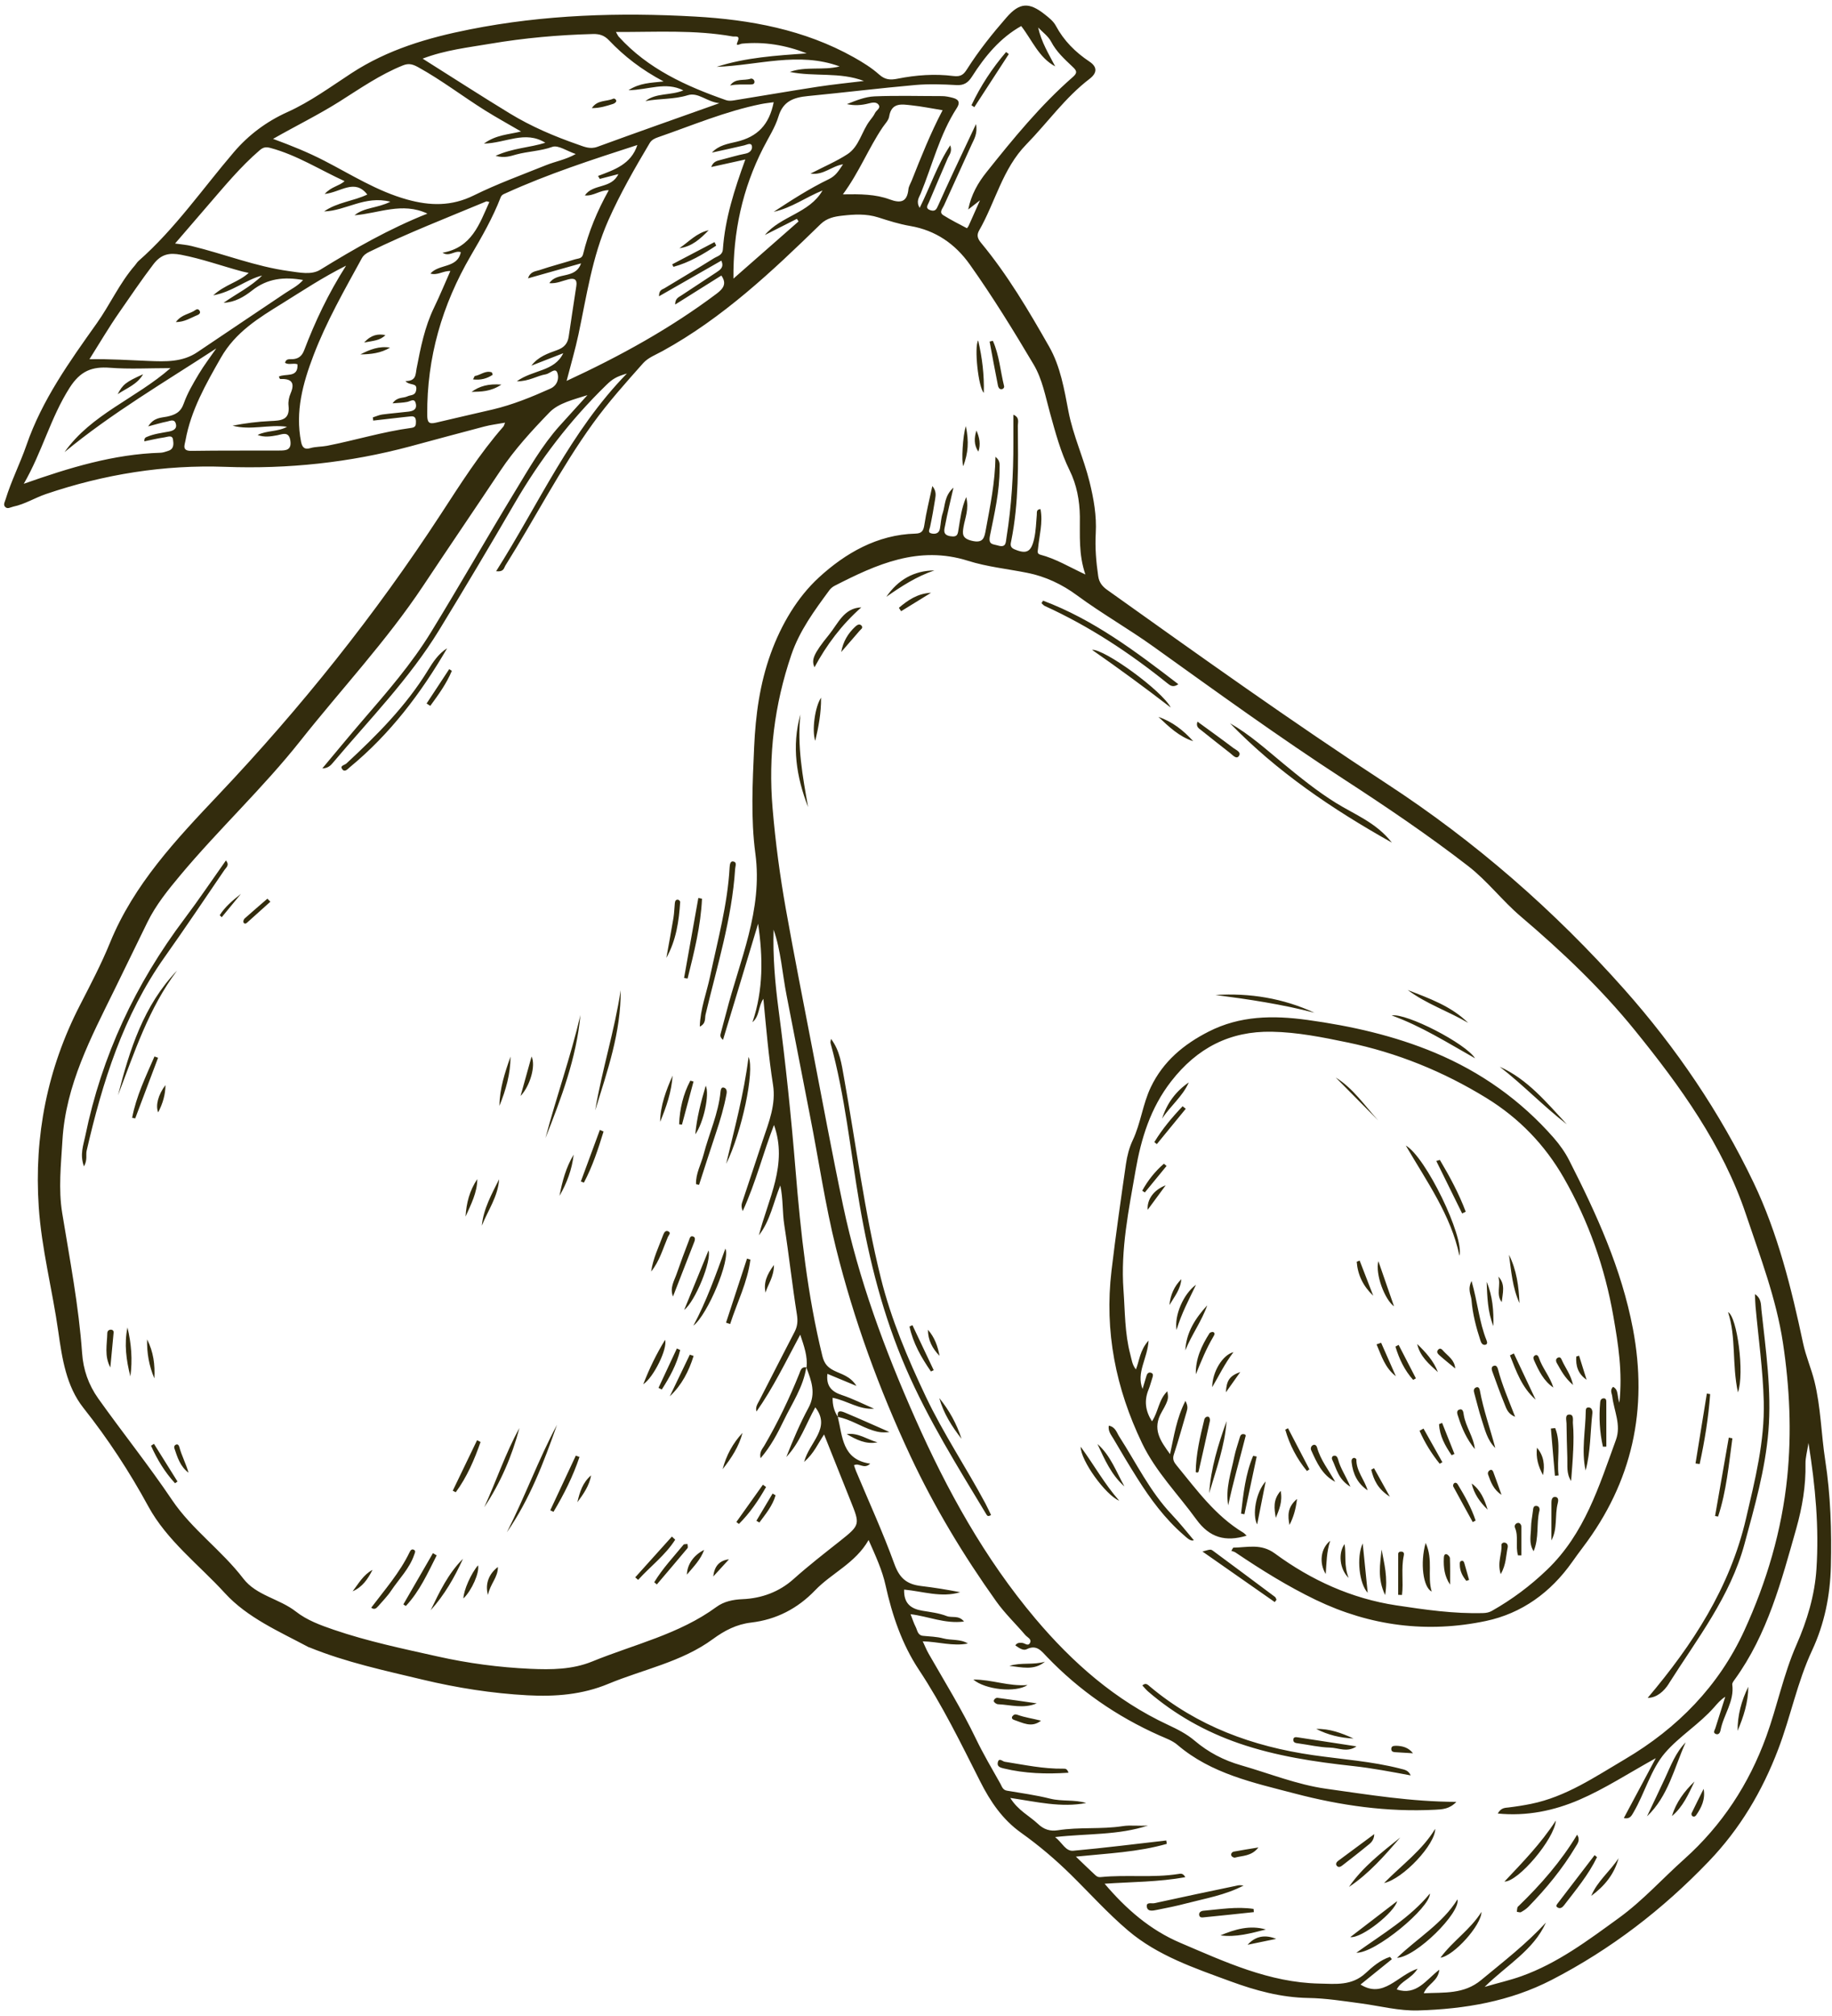 <svg width="230" height="253" viewBox="0 0 230 253" fill="none" xmlns="http://www.w3.org/2000/svg">
<path d="M63.403 53.044C62.467 53.215 61.622 53.312 60.809 53.526C57.691 54.338 54.584 55.193 51.471 56.027C43.877 58.058 36.17 58.876 28.297 58.587C20.607 58.304 13.087 59.517 5.781 61.997C4.391 62.467 3.129 63.274 1.674 63.579C1.305 63.659 0.931 63.942 0.626 63.59C0.39 63.317 0.61 62.975 0.706 62.654C1.417 60.329 2.53 58.154 3.321 55.867C5.279 50.191 8.718 45.402 12.14 40.586C13.825 38.218 15.012 35.519 16.938 33.307C17.093 33.125 17.216 32.906 17.392 32.751C21.981 28.716 25.436 23.681 29.378 19.074C31.223 16.92 33.464 15.247 36.074 14.071C38.956 12.773 41.513 10.891 44.139 9.176C48.685 6.215 53.701 4.74 58.953 3.697C68.323 1.832 77.79 1.543 87.256 2.078C94.166 2.468 100.996 3.719 107.178 7.182C108.301 7.813 109.419 8.502 110.371 9.352C111.125 10.025 111.777 10.057 112.692 9.876C114.997 9.416 117.361 9.245 119.682 9.539C120.672 9.662 120.998 9.325 121.426 8.652C122.886 6.354 124.586 4.226 126.373 2.179C128.015 0.303 129.197 0.255 131.149 1.795C131.673 2.206 132.245 2.655 132.55 3.222C133.566 5.114 134.999 6.546 136.78 7.733C137.791 8.406 137.743 9.17 136.791 9.897C133.727 12.233 131.518 15.391 128.86 18.112C125.854 21.185 124.966 25.365 122.923 28.929C122.592 29.507 122.731 29.945 123.153 30.458C126.496 34.488 129.148 38.988 131.721 43.51C133.133 45.99 133.609 48.849 134.144 51.644C134.727 54.669 136.048 57.475 136.786 60.458C137.31 62.579 137.69 64.717 137.567 66.914C137.465 68.726 137.615 70.522 137.877 72.312C137.984 73.05 138.353 73.568 138.994 74.022C150.589 82.285 162.163 90.564 174.095 98.351C185.187 105.588 195.14 114.262 203.948 124.187C210.452 131.515 215.944 139.617 220.159 148.42C223.191 154.753 224.903 161.669 226.373 168.58C226.716 170.199 227.395 171.739 227.796 173.347C228.598 176.597 228.641 179.959 229.149 183.256C229.828 187.655 229.967 192.086 229.86 196.538C229.77 200.247 229.053 203.791 227.497 207.126C225.635 211.113 224.806 215.442 223.25 219.52C221.25 224.779 218.453 229.509 214.516 233.608C208.74 239.632 202.242 244.629 194.824 248.461C189.556 251.182 183.887 252.128 178.068 252.304C175.662 252.379 173.266 251.743 170.875 251.422C168.672 251.128 166.447 250.77 164.259 250.738C160.815 250.679 157.622 249.803 154.467 248.643C149.958 246.986 145.353 245.441 141.631 242.283C139.085 240.123 136.834 237.617 134.449 235.271C132.502 233.352 130.416 231.588 128.196 230.006C125.849 228.333 124.335 226.088 123.068 223.582C120.655 218.814 118.324 214.015 115.355 209.536C113.238 206.34 112.007 202.7 111.178 198.948C110.767 197.078 109.97 195.346 109.05 193.267C107.371 196.196 104.429 197.398 102.338 199.574C100.145 201.861 97.466 203.256 94.305 203.625C92.481 203.839 90.973 204.619 89.507 205.693C85.577 208.579 80.774 209.488 76.372 211.316C73.099 212.679 69.692 212.941 66.227 212.753C61.777 212.513 57.397 211.824 53.059 210.787C48.278 209.643 43.465 208.617 38.887 206.757C38.844 206.741 38.791 206.735 38.748 206.714C35.052 204.742 31.062 203.021 28.244 199.942C24.971 196.361 20.949 193.331 18.612 189.029C16.232 184.657 13.552 180.573 10.466 176.677C8.327 173.973 7.798 170.504 7.322 167.132C6.584 161.883 5.209 156.715 4.862 151.424C4.273 142.562 5.942 134.107 10.028 126.165C11.36 123.573 12.723 120.98 13.82 118.287C16.809 110.97 22.136 105.337 27.41 99.762C37.774 88.822 47.128 77.127 55.354 64.509C57.809 60.746 60.215 56.935 63.189 53.542C63.275 53.445 63.296 53.296 63.408 53.039L63.403 53.044ZM101.236 171.578L101.263 171.61C101.407 170.226 100.963 168.981 100.466 167.495C98.637 170.905 97.065 174.17 94.973 177.142C94.808 176.565 95.129 176.159 95.348 175.726C96.813 172.861 98.279 169.996 99.76 167.137C100.124 166.437 100.177 165.785 100.049 164.967C99.455 161.252 99.054 157.506 98.471 153.786C98.209 152.129 98.332 150.435 97.963 148.773C97.091 150.894 96.712 153.177 95.278 155.026C96.428 150.467 98.942 146.132 97.171 141.183C95.813 144.652 94.925 148.329 93.246 151.985C92.995 151.327 93.123 151.049 93.235 150.718C94.102 148.169 94.92 145.603 95.781 143.048C96.54 140.804 97.434 138.58 97.049 136.138C96.492 132.594 96.193 129.024 95.84 125.347C95.171 126.314 95.391 127.501 94.471 128.281C95.845 124.23 95.792 120.125 95.177 115.924C93.695 120.82 92.235 125.662 90.77 130.505C90.465 130.232 90.406 130.008 90.454 129.804C90.679 128.891 90.946 127.987 91.181 127.073C92.856 120.515 95.786 114.246 94.834 107.127C94.246 102.723 94.481 98.234 94.679 93.76C94.861 89.709 95.391 85.813 96.765 82.007C98.086 78.362 100.113 74.936 102.835 72.446C106.108 69.447 110.136 67.09 114.928 66.967C115.724 66.946 115.938 66.62 116.051 65.856C116.281 64.295 116.676 62.761 117.051 60.997C117.57 61.628 117.479 62.147 117.404 62.633C117.222 63.798 117.013 64.968 116.767 66.123C116.687 66.502 116.404 66.871 117.045 66.967C117.532 67.042 117.907 66.871 118.003 66.347C118.126 65.695 118.136 65.011 118.35 64.397C118.682 63.419 118.543 62.243 119.704 61.195C119.297 62.996 118.933 64.445 118.661 65.909C118.559 66.444 118.286 67.128 119.318 67.293C120.292 67.448 120.244 66.962 120.361 66.272C120.57 65.065 120.693 63.814 121.303 62.382C121.682 63.894 121.158 64.99 120.966 66.123C120.827 66.962 120.757 67.55 121.96 67.855C123.474 68.239 123.586 67.459 123.774 66.427C124.314 63.477 124.929 60.543 124.977 57.326C125.624 57.849 125.485 58.357 125.49 58.795C125.506 61.66 124.848 64.445 124.287 67.219C124.052 68.389 124.64 68.266 125.308 68.464C126.341 68.763 126.26 68.058 126.362 67.448C126.998 63.488 127.239 59.506 127.223 55.498C127.218 54.37 127.223 53.242 127.223 52.045C128.047 52.387 127.779 52.996 127.785 53.472C127.833 58.282 127.913 63.098 126.961 67.855C126.892 68.202 126.726 68.662 127.335 68.924C128.892 69.592 129.469 69.26 129.838 67.593C130.058 66.604 130.079 65.615 130.165 64.626C130.191 64.316 130.079 63.921 130.63 63.894C130.956 65.572 130.475 67.203 130.32 68.843C130.288 69.201 130.165 69.49 130.614 69.613C132.534 70.115 134.235 71.147 136.267 72.098C135.395 69.559 135.598 67.181 135.572 64.824C135.545 62.809 135.176 60.837 134.293 59.047C133.149 56.727 132.502 54.268 131.817 51.805C131.245 49.752 130.871 47.609 129.774 45.754C127.239 41.479 124.629 37.24 121.752 33.189C119.923 30.613 117.468 28.903 114.259 28.358C112.906 28.128 111.574 27.706 110.259 27.283C108.75 26.802 107.205 26.898 105.707 27.07C104.809 27.171 103.819 27.353 103.022 28.128C96.92 34.071 90.732 39.907 83.181 44.055C82.346 44.514 81.368 44.883 80.758 45.562C78.57 48.02 76.362 50.484 74.436 53.151C70.34 58.827 67.152 65.075 63.435 70.997C63.264 71.275 63.269 71.794 62.285 71.687C67.649 63.242 71.612 54.145 78.704 46.877C77.378 47.272 76.912 47.55 76.142 48.298C71.596 52.713 67.788 57.689 64.606 63.167C61.504 68.507 58.344 73.814 55.124 79.084C51.396 85.182 46.39 90.275 41.812 95.706C41.545 96.021 41.213 96.416 40.465 96.432C42.245 94.311 43.866 92.333 45.535 90.398C48.588 86.86 51.664 83.327 54.108 79.34C57.686 73.509 61.077 67.561 64.633 61.714C66.366 58.87 68.013 55.947 70.254 53.445C71.415 52.152 72.586 50.875 73.752 49.587C72.035 50.142 70.126 50.575 68.987 51.751C66.772 54.039 64.59 56.412 62.804 59.095C59.595 63.91 56.338 68.688 53.134 73.509C48.54 80.42 42.855 86.475 37.721 92.958C33.031 98.886 27.468 104.059 22.617 109.864C21.077 111.707 19.58 113.557 18.515 115.716C17.125 118.543 15.756 121.387 14.365 124.219C11.408 130.237 8.258 136.159 7.84 143.086C7.659 146.143 7.316 149.211 7.808 152.225C8.76 158.067 9.889 163.882 10.306 169.798C10.45 171.872 11.098 173.764 12.338 175.512C15.387 179.793 18.671 183.892 21.612 188.259C24.088 191.931 27.832 194.56 30.544 198.104C32.18 200.242 35.079 200.626 37.149 202.246C38.55 203.342 40.224 203.951 41.903 204.528C46.16 205.982 50.557 206.901 54.942 207.879C58.787 208.74 62.665 209.253 66.585 209.429C69.206 209.547 71.859 209.531 74.367 208.504C79.613 206.361 85.25 205.105 89.941 201.669C90.877 200.979 92.027 200.739 93.198 200.691C95.626 200.594 97.84 199.766 99.621 198.173C101.514 196.479 103.509 194.934 105.493 193.363C108.012 191.364 107.97 191.305 106.798 188.377C105.702 185.635 104.606 182.888 103.461 180.023C102.68 181.172 102.215 182.364 100.953 183.47C101.605 180.958 104.386 179.232 102.359 176.613C101.188 178.703 100.423 181.054 98.717 182.85C99.552 180.739 100.423 178.66 101.498 176.682C102.482 174.871 101.867 173.262 101.225 171.6L101.236 171.578ZM105.21 177.858L105.183 177.821C105.787 180.285 105.718 183.176 109.253 183.684C108.451 184.443 107.895 183.534 107.215 183.882C107.301 184.128 107.376 184.384 107.478 184.63C109.098 188.499 110.852 192.321 112.28 196.26C112.922 198.029 113.804 198.82 115.644 199.039C117.275 199.232 118.923 199.499 120.554 199.819C118.169 200.53 115.842 199.702 113.51 199.488C113.451 201.252 114.387 201.909 115.821 202.144C116.848 202.315 117.907 202.438 118.858 202.812C119.511 203.069 120.361 202.657 121.03 203.497C118.618 203.807 116.553 202.844 114.318 202.577C114.559 203.187 114.714 203.694 114.954 204.159C115.179 204.592 115.19 205.223 115.89 205.292C116.741 205.373 117.607 205.394 118.425 205.613C119.441 205.88 120.57 205.666 121.511 206.254C119.629 206.629 117.826 206.03 115.847 205.982C116.115 206.548 116.318 207.067 116.596 207.548C118.612 211.07 120.746 214.517 122.511 218.184C123.442 220.118 124.538 221.973 125.592 223.844C125.779 224.18 125.881 224.629 126.405 224.72C128.223 225.03 130.058 225.276 131.844 225.725C133.336 226.099 134.892 225.816 136.363 226.27C133.213 226.879 130.149 226.12 126.838 225.634C127.806 227.205 129.234 227.874 130.325 228.905C131.047 229.589 131.844 229.846 132.807 229.691C135.507 229.263 138.251 229.594 140.957 229.172C141.989 229.012 143.064 229.194 144.134 229.087C140.449 230.332 136.556 230.081 132.464 230.546C133.384 231.273 133.785 232.352 134.753 232.261C138.647 231.909 142.53 231.417 146.418 230.973C146.439 231.112 146.466 231.257 146.487 231.396C142.872 232.438 139.096 232.588 135.074 232.999C135.978 233.865 136.689 234.56 137.417 235.233C137.636 235.436 137.791 235.613 138.235 235.564C141.465 235.244 144.733 235.687 147.963 235.174C148.199 235.137 148.53 235.046 148.808 235.58C145.455 236.184 142.129 236.168 138.679 236.398C141.417 239.621 144.418 242.213 148.183 243.817C153.798 246.211 159.355 248.803 165.639 248.931C167.698 248.974 169.704 249.236 171.458 247.611C172.324 246.81 173.314 245.96 174.512 245.58C174.587 245.677 174.662 245.778 174.742 245.874C173.41 246.949 172.078 248.028 170.806 249.054C173.71 250.85 175.405 247.921 177.972 247.066C177.175 248.354 175.838 248.616 175.362 249.674C177.844 250.476 179.02 248.477 180.7 247.189C180.561 248.643 179.218 248.974 178.748 250.145C181.326 250.027 183.775 250.289 185.941 248.499C188.738 246.184 191.615 243.966 194.086 241.273C192.525 244.757 189.182 246.59 186.39 249.348C188.134 248.835 189.583 248.515 191 248.007C195.568 246.377 199.376 243.501 203.232 240.706C206.227 238.536 208.692 235.778 211.436 233.325C216.19 229.076 219.581 223.886 221.742 217.938C223.122 214.143 223.903 210.145 225.534 206.431C226.876 203.379 227.834 200.199 228.047 196.901C228.384 191.728 227.93 186.57 227.047 181.086C226.882 182.182 226.662 182.93 226.673 183.673C226.726 186.463 226.267 189.162 225.512 191.834C223.641 198.435 221.908 205.089 217.784 210.776C217.645 210.968 217.453 211.214 217.479 211.407C217.763 213.528 216.362 215.212 216.003 217.157C215.95 217.441 215.768 217.745 215.42 217.612C215.019 217.457 215.265 217.147 215.351 216.896C215.768 215.575 216.185 214.255 216.602 212.935C216.009 213.309 215.618 213.78 215.212 214.245C213.345 216.372 210.832 217.9 209.045 219.969C207.254 222.048 206.505 225.019 205.061 227.478C204.847 227.841 204.633 228.328 203.863 228.162C205.189 225.682 206.457 223.309 207.879 220.642C204.446 222.54 201.472 224.49 198.253 225.875C195.103 227.227 191.696 227.954 188.038 227.59C188.455 226.847 188.941 226.885 189.423 226.826C190.359 226.714 191.3 226.564 192.225 226.377C196.616 225.484 200.231 222.994 204.002 220.776C210.623 216.874 215.811 211.556 218.988 204.635C221.785 198.542 223.705 192.08 224.384 185.335C224.951 179.713 224.683 174.112 223.844 168.537C222.999 162.947 220.966 157.671 219.185 152.364C216.276 143.695 210.944 136.32 205.253 129.302C201.012 124.07 196.092 119.404 190.942 115.026C188.604 113.044 186.749 110.564 184.315 108.682C179.283 104.791 174.02 101.237 168.688 97.774C160.553 92.493 152.697 86.796 144.808 81.147C141.674 78.902 138.31 76.994 135.197 74.701C133.347 73.338 131.261 72.344 128.972 71.89C126.49 71.393 123.929 71.136 121.527 70.377C115.329 68.421 110.039 70.821 104.771 73.52C104.525 73.648 104.29 73.851 104.124 74.07C102.258 76.609 100.38 79.142 99.348 82.178C97.22 88.437 96.433 94.813 96.995 101.435C97.353 105.705 97.92 109.928 98.669 114.134C99.701 119.922 100.846 125.694 101.958 131.472C103.236 138.083 104.456 144.711 105.846 151.301C107.798 160.568 111.077 169.403 114.912 178.04C118.896 187.024 123.624 195.586 129.988 203.133C134.652 208.659 140.011 213.373 146.648 216.468C147.819 217.013 148.98 217.601 149.964 218.435C151.702 219.91 153.638 220.92 155.836 221.545C159.376 222.561 162.837 223.967 166.484 224.48C171.838 225.228 177.191 226.115 182.839 226.126C181.994 227.029 181.074 227.072 180.165 227.115C174.18 227.425 168.313 226.591 162.548 225.078C157.376 223.721 152.076 222.609 147.824 218.975C147.193 218.435 146.338 218.136 145.551 217.788C140.203 215.404 135.481 212.139 131.427 207.911C130.748 207.2 130.143 206.345 128.892 206.971C128.453 207.19 127.934 206.81 127.469 206.49C127.731 206.105 128.02 206.174 128.293 206.174C128.64 206.174 129.068 206.666 129.314 206.174C129.555 205.693 128.972 205.485 128.721 205.191C127.512 203.774 126.143 202.47 125.068 200.958C120.955 195.191 117.308 189.146 114.296 182.717C110.366 174.32 107.205 165.651 104.959 156.651C103.589 151.162 102.787 145.566 101.691 140.023C100.696 134.994 99.749 129.954 98.755 124.925C98.209 122.172 98.054 119.345 97.123 116.667C97.016 120.018 97.305 123.353 97.738 126.651C98.626 133.364 99.327 140.098 99.878 146.838C100.52 154.689 101.365 162.492 103.242 170.162C103.482 171.14 103.905 171.605 104.718 172.011C105.627 172.471 106.734 172.674 107.526 173.93C106.119 173.347 105.007 172.882 103.878 172.412C103.712 173.871 104.333 174.625 105.659 175.063C107.055 175.523 108.376 176.201 109.734 176.784C107.852 176.934 106.381 175.779 104.531 175.416C104.515 176.351 104.729 177.137 105.221 177.858H105.21ZM80.02 18.197C74.394 20.02 68.805 21.826 63.446 24.269C63.205 24.376 62.98 24.445 62.847 24.787C61.857 27.353 60.483 29.731 59.103 32.093C55.504 38.272 53.584 44.878 53.637 52.045C53.642 52.948 53.798 53.269 54.723 53.044C57.103 52.473 59.493 51.944 61.879 51.382C64.382 50.789 66.746 49.822 69.088 48.774C70.013 48.363 70.222 47.417 69.965 46.764C69.703 46.086 69.029 46.893 68.526 46.973C67.414 47.155 66.419 47.865 64.879 47.855C66.922 46.38 69.602 46.647 70.714 44.327C69.382 44.846 68.045 45.364 66.713 45.888C67.569 44.76 68.783 44.354 69.954 43.932C70.832 43.617 71.27 43.103 71.398 42.243C71.719 40.127 72.024 38.005 72.356 35.888C72.49 35.049 72.088 34.878 71.388 35.049C70.612 35.236 69.869 35.616 68.97 35.535C69.906 34.076 72.222 35.108 72.95 33.05C70.644 33.702 68.543 34.295 66.291 34.931C66.574 34.05 67.243 34.06 67.719 33.9C69.19 33.403 70.703 33.013 72.185 32.548C72.564 32.43 73.062 32.478 73.201 31.912C73.88 29.122 74.971 26.482 76.431 23.868C75.308 23.852 74.522 24.632 73.425 24.525C74.452 23.024 76.747 23.74 77.635 21.848C76.683 22.094 75.993 22.275 75.303 22.452C75.228 22.329 75.153 22.206 75.078 22.083C77.116 21.313 79.228 20.629 80.02 18.192V18.197ZM90.561 32.708C87.946 34.205 85.416 35.653 82.737 37.182C82.731 36.364 83.154 36.337 83.411 36.182C85.475 34.921 87.572 33.702 89.62 32.419C90.058 32.147 90.7 32.04 90.754 31.292C91.026 27.433 92.203 23.788 93.572 20.015C92.085 20.341 90.738 20.64 89.294 20.961C89.534 20.293 89.984 20.191 90.449 20.073C91.502 19.811 92.545 19.48 93.61 19.277C94.225 19.159 94.492 18.705 94.396 18.315C94.284 17.855 93.791 18.16 93.433 18.245C92.085 18.566 90.732 18.849 89.379 19.149C90.23 18.229 91.369 18.048 92.465 17.791C95.112 17.166 96.573 15.648 97.134 12.826C96.594 12.906 96.081 12.954 95.572 13.056C91.091 13.959 86.892 15.744 82.598 17.23C82.186 17.374 81.795 17.561 81.566 17.957C79.683 21.126 77.849 24.312 76.356 27.689C74.34 32.254 73.645 37.155 72.623 41.976C72.222 43.852 71.677 45.701 71.136 47.801C77.913 44.664 84.191 41.195 89.968 36.856C90.839 36.203 91.262 35.578 90.561 34.579C88.668 35.765 86.769 36.957 84.764 38.218C84.753 37.444 85.208 37.304 85.539 37.08C86.999 36.107 88.475 35.145 89.941 34.178C90.422 33.857 90.936 33.542 90.561 32.714V32.708ZM92.069 34.974C94.808 32.569 97.535 30.175 100.257 27.786L100.044 27.465C98.701 28.144 97.364 28.823 96.022 29.496C98.049 27.08 101.616 26.776 103.263 23.905C101.183 24.745 99.359 26.102 97.134 26.583C99.38 25.108 101.643 23.649 104.049 22.489C104.932 22.062 105.258 21.479 105.841 20.619C104.386 20.848 103.418 22.014 101.755 21.789C103.504 20.886 105.028 20.239 106.392 19.352C107.889 18.374 108.173 16.471 109.216 15.124C109.451 14.82 109.697 14.52 109.857 14.178C110.023 13.825 110.649 13.564 110.269 13.104C109.98 12.751 109.44 12.885 109.039 12.986C108.146 13.216 107.258 13.275 106.328 13.066C107.456 12.618 108.611 12.142 109.788 12.094C112.601 11.976 115.425 12.062 118.243 12.062C118.725 12.062 119.179 12.163 119.65 12.286C120.479 12.505 120.5 12.976 120.126 13.553C117.976 16.866 117.062 20.704 115.585 24.301C115.398 24.761 114.97 25.274 115.462 26.086C116.789 23.43 117.655 20.725 119.302 18.235C119.586 19.052 119.153 19.453 118.96 19.913C118.179 21.741 117.382 23.558 116.618 25.391C116.473 25.739 116.104 26.166 116.837 26.391C117.414 26.567 117.575 26.252 117.762 25.829C118.399 24.402 119.051 22.986 119.709 21.57C120.602 19.662 121.506 17.759 122.533 15.573C122.757 16.776 122.287 17.471 121.966 18.181C120.827 20.731 119.639 23.259 118.5 25.808C118.334 26.177 117.853 26.653 118.431 27.011C119.388 27.609 120.399 28.117 121.394 28.641C121.41 28.646 121.57 28.432 121.624 28.304C122.057 27.342 122.485 26.375 123.035 25.135C122.399 25.632 122.025 25.92 121.554 26.294C121.939 24.408 122.773 22.954 123.864 21.591C127.223 17.38 130.63 13.211 134.705 9.651C135.326 9.111 135.149 8.839 134.641 8.363C133.641 7.417 132.625 6.498 131.962 5.226C131.603 4.536 130.887 4.034 130.336 3.451C130.742 5.295 131.657 6.76 132.475 8.331C130.405 7.219 129.571 5.017 128.207 3.27C125.549 4.761 123.656 7.064 122.025 9.619C121.549 10.362 121.035 10.731 120.089 10.677C118.372 10.581 116.639 10.517 114.928 10.667C110.419 11.068 105.927 11.618 101.418 12.056C99.685 12.227 98.321 12.666 97.738 14.606C97.321 15.99 96.487 17.251 95.824 18.561C93.209 23.676 92.027 29.127 92.08 34.99L92.069 34.974ZM46.856 52.777C46.84 52.644 46.824 52.51 46.807 52.382C47.203 52.259 47.594 52.072 48 52.018C49.086 51.874 50.177 51.794 51.263 51.66C51.808 51.591 52.348 51.43 52.215 50.709C52.065 49.897 51.567 50.346 51.134 50.436C50.589 50.549 50.022 50.554 49.284 50.618C49.872 49.774 50.599 50.003 51.145 49.742C51.583 49.528 52.145 49.693 52.257 48.918C52.402 47.962 51.444 48.453 50.899 47.823C52.263 47.823 52.156 47.016 52.3 46.252C52.803 43.643 53.316 41.03 54.493 38.603C55.22 37.107 55.851 35.562 56.541 34.012C55.627 33.975 54.942 34.595 54.038 34.333C55.108 33.088 57.434 33.702 57.852 31.645C57.065 31.388 56.466 32.27 55.552 31.719C59.237 31.073 60.183 28.128 61.435 25.349C61.221 25.306 61.114 25.247 61.044 25.279C56.129 27.326 51.166 29.256 46.38 31.596C46.005 31.778 45.658 31.997 45.428 32.409C43.246 36.396 40.983 40.34 39.357 44.605C38.02 48.111 37.047 51.639 37.801 55.46C37.967 56.299 38.368 56.406 38.946 56.241C39.646 56.038 40.363 56.08 41.053 55.947C44.599 55.252 48.064 54.178 51.653 53.697C52.204 53.622 52.215 53.349 52.22 52.927C52.22 52.451 52.065 52.195 51.557 52.254C51.182 52.296 50.803 52.334 50.428 52.376C49.236 52.51 48.043 52.644 46.85 52.783L46.856 52.777ZM65.409 16.498C63.842 15.584 62.355 14.766 60.916 13.868C58.097 12.104 55.456 10.068 52.535 8.454C51.894 8.101 51.375 7.888 50.583 8.208C47.722 9.357 45.214 11.105 42.636 12.735C39.994 14.403 37.181 15.776 34.282 17.428C36.619 18.288 38.705 19.133 40.721 20.175C44.117 21.923 47.353 23.996 51.102 25.038C53.995 25.846 56.691 25.904 59.483 24.525C62.413 23.077 65.51 21.955 68.548 20.731C69.73 20.255 71.013 20.047 72.281 19.33C71.169 18.956 70.067 18.171 69.34 18.433C67.853 18.967 66.302 18.988 64.815 19.389C64.13 19.571 63.371 19.881 62.216 19.56C64.403 18.561 66.468 18.545 68.462 17.914C65.917 16.332 63.499 17.962 60.756 18.021C62.291 16.909 63.825 16.893 65.409 16.503V16.498ZM83.314 10.223C80.523 8.743 78.356 7.054 76.453 5.055C75.875 4.446 75.265 4.248 74.442 4.269C70.12 4.381 65.815 4.766 61.558 5.488C58.771 5.963 55.926 6.268 53.059 7.358C56.798 9.715 60.376 12.024 64.013 14.242C66.697 15.878 69.585 17.107 72.554 18.139C73.329 18.411 74.078 18.764 75.009 18.422C79.988 16.599 84.999 14.841 90.315 12.949C88.743 12.789 87.662 11.538 86.347 11.95C84.587 12.495 82.79 12.345 81.025 12.687C82.394 11.623 84.154 12.014 85.796 11.345C83.555 10.202 81.416 11.292 78.902 11.319C80.362 10.399 81.63 10.405 83.32 10.223H83.314ZM21.976 30.56C22.762 30.677 23.42 30.72 24.051 30.875C28.142 31.869 32.089 33.451 36.288 34.023C37.598 34.199 39.09 34.536 40.197 33.857C44.497 31.212 48.861 28.71 53.658 26.808C50.503 25.317 47.535 26.781 44.508 27.016C45.722 26.011 47.364 26.145 49.006 25.317C45.818 24.499 43.406 26.46 40.689 26.535C42.342 25.375 44.411 25.236 46.112 24.413C44.524 22.361 42.775 24.13 40.764 24.344C41.598 23.408 42.566 23.366 43.262 22.735C40.101 21.281 37.25 19.453 33.966 18.572C33.378 18.411 33.057 18.47 32.597 18.86C30.164 20.95 28.142 23.424 26.051 25.835C24.719 27.369 23.404 28.913 21.986 30.554L21.976 30.56ZM32.341 54.589C33.501 53.996 34.902 54.204 36.036 53.558C33.742 53.232 31.474 54.039 29.196 53.419C30.763 53.119 32.341 52.911 33.924 52.841C35.239 52.783 36.432 52.761 36.223 50.907C36.164 50.404 36.282 49.832 36.485 49.367C37.09 47.962 36.523 47.502 35.17 47.566C35.132 47.566 35.09 47.427 35.004 47.267C35.822 46.823 37.464 47.491 37.346 45.717C36.822 45.519 36.272 45.84 35.785 45.535C35.903 44.99 36.341 45.092 36.705 45.076C37.453 45.044 37.903 44.691 38.181 43.969C39.555 40.367 41.187 36.888 43.449 33.339C40.475 34.83 37.994 36.487 35.464 38.058C32.485 39.902 29.57 41.66 27.72 44.91C25.832 48.224 23.971 51.484 23.286 55.279C23.179 55.877 22.81 56.604 24.04 56.583C27.725 56.524 31.41 56.561 35.095 56.54C35.881 56.54 36.63 56.502 36.453 55.3C36.272 54.055 35.384 54.52 34.828 54.621C33.988 54.776 33.196 54.91 32.341 54.589ZM28.067 38.005C29.683 36.861 31.48 36 32.907 34.579C30.859 35.092 29.223 36.615 26.773 37.064C28.244 35.712 29.955 35.407 31.223 34.247C30.864 34.167 30.629 34.13 30.399 34.066C27.837 33.376 25.34 32.473 22.724 31.971C21.291 31.698 20.248 31.869 19.264 33.157C17.756 35.135 16.371 37.192 14.954 39.229C13.665 41.083 12.52 43.039 11.231 45.081C13.847 45.038 16.275 45.204 18.708 45.3C20.762 45.38 22.906 45.466 24.773 44.199C28.436 41.719 32.121 39.271 35.79 36.797C36.544 36.289 37.395 35.888 38.053 35.14C35.657 34.712 33.565 34.942 31.656 36.449C30.645 37.246 29.49 37.941 28.067 37.999V38.005ZM18.601 53.515C19.323 52.366 20.232 52.441 20.96 52.286C21.986 52.066 22.682 51.746 23.072 50.634C23.521 49.357 24.233 48.154 24.933 46.978C25.602 45.851 26.409 44.808 27.153 43.723C20.676 47.956 14.039 51.831 8.103 56.738C11.45 51.986 17.029 50.03 21.409 46.198C18.703 46.198 16.253 46.342 13.825 46.155C11.536 45.979 10.092 46.551 8.744 48.657C6.338 52.425 5.289 56.738 2.984 60.714C8.744 58.683 14.28 56.994 20.163 56.818C20.489 56.807 20.815 56.679 21.131 56.577C21.88 56.342 21.794 55.653 21.719 55.156C21.628 54.541 21.018 54.84 20.649 54.888C19.81 55.006 18.975 55.214 18.12 55.386C18.104 54.953 18.28 54.894 18.462 54.819C19.344 54.44 20.286 54.333 21.216 54.156C21.756 54.055 22.291 53.809 22.056 53.119C21.863 52.547 21.339 52.831 20.965 52.906C20.286 53.039 19.622 53.242 18.601 53.51V53.515ZM77.33 4.018C77.538 4.371 77.586 4.504 77.677 4.601C81.346 8.646 86.133 10.811 91.155 12.569C91.454 12.676 91.829 12.65 92.15 12.596C95.658 12.035 99.156 11.426 102.664 10.886C104.589 10.592 106.531 10.399 108.462 10.164C105.429 8.999 102.242 9.662 99.156 9.026C101.177 8.294 103.349 8.866 105.413 8.336C100.263 6.444 95.123 8.214 89.968 8.39C93.642 7.203 97.46 6.974 101.279 6.696C98.648 5.664 95.952 5.205 93.155 5.477C92.904 5.504 92.31 5.899 92.577 5.301C92.995 4.365 92.337 4.638 91.978 4.574C87.192 3.719 82.368 4.034 77.33 4.013V4.018ZM105.825 24.392C108.002 24.354 109.916 24.365 111.703 25.028C113.098 25.546 113.89 25.343 114.05 23.74C114.088 23.376 114.313 23.034 114.457 22.676C115.639 19.694 116.821 16.717 118.34 13.831C116.949 13.606 115.692 13.35 114.425 13.216C113.238 13.093 111.922 12.81 111.628 14.633C111.553 15.108 111.114 15.536 110.82 15.969C109.034 18.609 107.879 21.602 105.825 24.387V24.392ZM154.579 194.619C154.756 194.689 154.959 194.726 155.114 194.833C158.36 197.019 161.671 199.082 165.211 200.787C172.036 204.068 179.197 204.977 186.551 203.427C191.059 202.476 194.685 199.841 197.375 196.03C197.814 195.405 198.269 194.785 198.729 194.175C204.938 185.977 206.922 176.88 205.007 166.763C203.574 159.216 200.445 152.375 197.006 145.619C196.493 144.609 195.808 143.647 195.06 142.792C190.931 138.078 185.909 134.529 180.16 132.119C175.041 129.975 169.656 128.757 164.136 127.998C159.82 127.405 155.676 127.453 151.729 129.468C148.621 131.05 146.038 133.188 144.487 136.421C143.46 138.559 143.225 140.948 142.209 143.097C141.77 144.021 141.508 145.058 141.358 146.074C140.717 150.531 140.075 154.988 139.545 159.467C138.641 167.099 140.086 174.261 143.385 181.124C145.107 184.705 147.899 187.511 150.194 190.68C151.868 192.994 153.868 193.518 156.505 192.722C156.344 192.572 156.232 192.428 156.082 192.337C152.595 190.236 150.258 186.998 147.744 183.935C147.423 183.545 147.156 183.165 147.37 182.535C147.969 180.75 148.45 178.922 148.99 177.115C149.097 176.757 149.151 176.437 148.824 175.806C147.696 178.029 147.397 180.199 146.894 182.487C145.653 180.782 144.615 179.328 145.862 177.179C146.835 175.496 146.658 175.394 146.557 174.598C145.46 175.64 145.428 177.185 144.626 178.371C143.797 177.073 143.626 175.779 144.193 174.395C144.391 173.914 144.508 173.406 144.674 172.914C144.755 172.674 144.824 172.412 144.551 172.294C144.225 172.155 144.022 172.353 143.931 172.679C143.776 173.224 143.61 173.759 143.444 174.304C142.621 172.241 144.07 170.52 144.198 168.233C143.086 169.472 143.064 170.734 142.61 171.856C142.134 171.279 142.075 170.6 141.904 169.97C141.198 167.313 141.246 164.571 141.048 161.867C140.679 156.795 141.706 151.83 142.567 146.881C143.262 142.888 144.428 139.056 147.033 135.705C150.295 131.509 154.408 129.382 159.676 129.478C162.885 129.537 166.046 130.173 169.164 130.82C175.368 132.103 181.186 134.46 186.604 137.789C190.717 140.317 193.958 143.674 196.343 147.843C199.44 153.262 201.488 159.066 202.558 165.229C203.162 168.708 203.724 172.172 203.307 176.036C202.996 175.17 203.226 174.4 202.51 174.042C202.087 174.47 202.365 174.855 202.414 175.261C202.633 177.067 203.558 178.82 202.873 180.702C200.75 186.522 198.948 192.46 194.247 196.976C192.118 199.023 189.835 200.723 187.299 202.16C186.957 202.353 186.604 202.422 186.214 202.433C182.534 202.54 178.903 202.011 175.293 201.466C169.672 200.61 164.607 198.302 160.056 194.956C158.307 193.668 156.59 194.208 154.825 194.224C154.745 194.357 154.67 194.485 154.59 194.619H154.579ZM104.274 130.921C106.108 137.56 106.761 144.422 107.921 151.178C109.141 158.259 110.89 165.149 113.746 171.739C116.527 178.158 120.238 184.079 123.838 190.055C123.929 190.204 124.046 190.381 124.421 190.124C124.196 189.659 123.966 189.157 123.709 188.67C121.292 184.154 118.425 179.895 116.222 175.25C113.944 170.445 111.874 165.56 110.59 160.403C108.52 152.092 107.467 143.583 105.948 135.165C105.654 133.535 105.44 131.846 104.333 130.376C104.311 130.558 104.231 130.761 104.274 130.927V130.921ZM209.511 211.289C213.072 205.656 217.228 200.381 219.02 193.743C220.282 189.077 221.619 184.432 222.015 179.617C222.432 174.518 221.688 169.44 221.138 164.379C221.073 163.77 221.159 162.952 220.325 162.407C220.351 163.011 220.357 163.481 220.4 163.946C220.758 167.928 221.33 171.904 221.432 175.891C221.56 180.899 220.33 185.752 219.196 190.611C217.169 199.285 212.484 206.431 206.858 213.08C208.008 213.063 208.912 212.246 209.516 211.294L209.511 211.289ZM175.79 221.952C172.191 221.032 168.49 220.792 164.832 220.263C157.253 219.172 150.317 216.634 144.385 211.669C144.107 211.433 143.856 211.129 143.417 211.514C143.658 211.775 143.867 212.037 144.113 212.256C147.503 215.18 151.338 217.329 155.563 218.788C160.211 220.386 165.046 221.107 169.902 221.636C172.292 221.898 174.651 222.352 177.106 222.807C176.812 222.123 176.266 222.08 175.79 221.957V221.952ZM174.742 105.743C172.768 103.22 170.073 102.226 167.709 100.756C165.356 99.297 163.217 97.56 161.083 95.802C158.943 94.033 156.868 92.157 154.424 90.767C160.296 96.823 167.18 101.499 174.742 105.743ZM130.753 75.695C130.892 75.813 131.01 75.973 131.17 76.048C136.738 78.581 141.797 81.916 146.552 85.743C146.91 86.032 147.279 86.326 147.937 85.866C142.572 81.745 137.262 77.748 130.951 75.38C130.887 75.487 130.817 75.594 130.753 75.695ZM147.134 190.092C144.375 187.195 142.658 183.604 140.524 180.295C140.198 179.788 140.043 179.071 139.203 178.916C139.096 179.633 139.508 180.076 139.775 180.536C140.759 182.219 141.754 183.892 142.797 185.539C144.428 188.125 146.236 190.573 148.562 192.599C149.049 193.021 149.477 193.465 149.883 193.294C149.001 192.257 148.119 191.129 147.129 190.092H147.134ZM190.68 239.172C190.61 239.236 190.524 239.311 190.503 239.391C190.46 239.562 190.455 239.744 190.434 239.92C190.61 239.942 190.829 240.038 190.958 239.963C191.289 239.781 191.621 239.562 191.883 239.295C194.118 237.002 196.151 234.538 197.798 231.786C198.049 231.369 198.434 230.915 198.001 230.247C195.98 233.608 193.45 236.489 190.685 239.172H190.68ZM155.44 236.607C151.932 237.339 148.418 238.076 144.915 238.846C144.583 238.921 143.861 238.643 143.984 239.327C144.097 239.931 144.755 239.781 145.204 239.691C146.455 239.445 147.707 239.193 148.942 238.867C151.338 238.242 153.804 237.836 156.13 236.628C155.9 236.617 155.654 236.559 155.435 236.607H155.44ZM176.491 143.759C179.17 148.35 182.155 152.503 183.229 157.591C183.845 155.197 178.994 145.181 176.491 143.759ZM137.101 81.553C140.556 83.953 143.797 86.342 146.985 88.795C145.872 86.662 138.625 81.409 137.101 81.553ZM179.523 237.628C177.015 240.674 173.694 242.619 170.287 245.057C172.635 245.158 179.545 239.418 179.523 237.628ZM165.024 127.095C161.072 125.272 156.911 124.599 152.595 124.866C156.777 125.406 160.938 126.031 165.024 127.095ZM182.978 238.365C181.106 241.395 178.01 243.181 175.384 245.703C177.801 245.591 183.39 240.027 182.978 238.365ZM160.259 200.76C160.2 200.642 160.168 200.482 160.072 200.407C157.494 198.478 154.911 196.554 152.317 194.64C151.991 194.4 151.969 194.432 150.964 194.71C154.05 196.869 157.045 198.959 160.04 201.054C160.115 200.958 160.184 200.856 160.259 200.76ZM209.035 223.16C208.291 224.758 207.532 226.35 206.772 227.948C209.452 225.41 210.19 221.845 211.628 218.659C210.366 219.947 209.762 221.588 209.035 223.16ZM100.487 89.661C99.375 93.637 99.979 97.485 101.45 101.28C100.771 97.448 100.065 93.605 100.487 89.661ZM185.187 132.813C184.026 130.959 176.587 127.116 174.715 127.431C178.454 128.784 181.775 130.889 185.187 132.813ZM188.877 236.131C190.615 236.158 195.151 230.797 195.332 228.472C193.407 231.417 191.161 233.705 188.877 236.131ZM188.284 133.872C191.214 136.138 193.771 138.826 196.707 141.092C194.172 138.372 191.797 135.448 188.284 133.872ZM104.097 79.629C102.06 82.13 101.857 82.846 102.258 83.739C103.771 80.933 105.67 78.4 108.135 76.224C105.953 76.294 105.215 78.255 104.097 79.629ZM133.486 221.962C130.994 222 128.571 221.476 126.132 221.091C125.843 221.043 125.389 220.503 125.26 221.23C125.175 221.722 125.635 221.839 126.004 221.93C128.662 222.572 131.347 222.657 134.144 222.47C133.967 221.92 133.705 221.962 133.486 221.968V221.962ZM216.95 164.668C217.993 167.848 217.421 171.183 218.191 174.737C219.041 172.321 218.084 165.223 216.95 164.668ZM173.763 236.313C176.175 235.794 180.229 231.422 180.181 229.514C178.528 232.224 176.084 233.966 173.763 236.313ZM169.356 236.804C171.886 235.121 173.843 232.86 175.801 230.599C173.458 232.47 171.073 234.308 169.356 236.804ZM197.509 182.054C197.552 180.91 197.579 179.756 197.472 178.617C197.44 178.259 197.659 177.452 196.948 177.527C196.456 177.58 196.664 178.243 196.67 178.649C196.691 180.082 196.718 181.519 196.771 182.952C196.809 183.919 196.627 184.908 197.247 185.859C197.338 184.592 197.456 183.32 197.504 182.048L197.509 182.054ZM199.921 177.297C199.932 177.206 199.911 177.105 199.889 177.014C199.825 176.752 199.654 176.613 199.376 176.634C199.124 176.656 199.092 176.864 199.087 177.046C199.06 179.542 198.515 182.027 199.066 184.544C199.707 182.166 199.643 179.707 199.921 177.292V177.297ZM217.041 180.413C216.469 183.695 215.896 186.971 215.319 190.252C215.447 190.274 215.57 190.301 215.698 190.322C216.747 187.137 217.041 183.807 217.495 180.504C217.346 180.472 217.191 180.445 217.041 180.413ZM156.307 180.488C156.365 180.247 156.526 180.034 156.141 179.98C155.857 179.943 155.724 180.119 155.654 180.381C155.424 181.193 155.125 181.995 154.959 182.823C154.552 184.833 153.83 186.8 154.199 188.916C154.793 186.068 155.606 183.288 156.312 180.488H156.307ZM151.809 187.393C152.686 184.405 153.766 181.477 153.991 178.345C152.937 181.295 152.012 184.256 151.809 187.393ZM200.194 232.817C198.648 234.832 197.108 236.842 195.568 238.857C195.461 238.996 195.295 239.193 195.493 239.343C195.846 239.605 196.145 239.386 196.354 239.113C197.846 237.168 199.429 235.287 200.499 233.063C200.397 232.978 200.296 232.897 200.194 232.812V232.817ZM213.383 183.732C214.014 180.835 214.49 177.917 214.704 174.956C214.565 174.935 214.426 174.908 214.287 174.887C213.811 177.81 213.335 180.734 212.864 183.657C213.04 183.684 213.212 183.705 213.388 183.732H213.383ZM176.737 124.241C179.058 125.988 181.839 126.902 184.321 128.367C182.197 126.266 179.443 125.299 176.737 124.241ZM185.989 239.942C184.577 242.186 182.411 243.56 180.844 245.682C182.534 245.452 185.995 241.588 185.989 239.942ZM162.949 218.034C162.708 217.997 162.414 217.965 162.377 218.264C162.318 218.723 162.687 218.745 163.029 218.793C164.34 218.969 165.645 219.285 166.955 219.317C168.062 219.343 169.142 219.969 170.298 219.162C167.848 218.788 165.399 218.408 162.949 218.034ZM175.405 238.584C173.4 240.123 171.463 241.615 169.522 243.1C170.987 243.282 175.106 239.942 175.405 238.584ZM157.382 239.562C155.274 239.242 153.178 239.61 151.081 239.792C150.798 239.819 150.493 239.984 150.552 240.332C150.616 240.727 151.001 240.626 151.253 240.604C153.306 240.407 155.36 240.182 157.414 239.963C157.403 239.83 157.392 239.696 157.382 239.562ZM185.786 174.48C185.743 174.261 185.625 173.983 185.31 174.117C184.994 174.256 185 174.534 185.091 174.844C185.401 175.934 185.652 177.046 186.005 178.12C186.422 179.387 186.711 180.734 187.727 181.717C187.086 179.28 186.235 176.939 185.786 174.48ZM184.743 163.171C184.882 164.903 185.326 166.602 185.871 168.259C185.962 168.532 186.123 168.826 186.46 168.767C186.786 168.708 186.711 168.414 186.626 168.195C185.711 165.924 185.519 163.46 184.748 160.761C184.208 161.84 184.69 162.503 184.743 163.166V163.171ZM156.232 190.028C156.745 187.618 157.259 185.202 157.772 182.791C157.622 182.759 157.478 182.727 157.328 182.7C156.349 185.015 156.098 187.484 155.809 189.953L156.232 190.033V190.028ZM140.513 188.334C138.642 186.207 137.369 183.866 135.673 181.557C135.663 183.294 138.802 187.623 140.513 188.334ZM201.67 181.541C201.67 179.691 201.67 177.837 201.665 175.988C201.665 175.768 201.665 175.469 201.322 175.485C201.039 175.496 200.916 175.715 200.895 175.972C200.729 177.858 200.825 179.718 201.242 181.557C201.387 181.557 201.531 181.546 201.675 181.546L201.67 181.541ZM111.28 74.894C113.168 73.573 115.093 72.328 117.308 71.585C114.724 71.612 112.735 72.772 111.28 74.894ZM158.927 242.144C156.927 241.561 155.05 242.117 153.221 242.881C155.2 243.149 157.055 242.609 158.927 242.144ZM150.777 91.617C151.996 92.595 153.226 93.562 154.456 94.524C154.777 94.776 155.216 95.31 155.52 94.898C155.9 94.385 155.183 94.129 154.852 93.878C153.381 92.761 151.878 91.686 150.338 90.564C150.113 91.184 150.493 91.398 150.777 91.622V91.617ZM150.498 184.587C150.974 182.487 151.45 180.392 151.905 178.286C151.937 178.136 151.846 177.853 151.745 177.81C151.488 177.703 151.253 177.922 151.199 178.131C150.664 180.322 150.14 182.519 150.119 184.748C150.45 184.886 150.472 184.699 150.498 184.582V184.587ZM129.004 211.465C126.597 211.652 124.554 210.771 122.196 210.776C123.672 212.048 127.523 212.465 129.004 211.465ZM188.064 171.829C188.016 171.648 187.898 171.327 187.599 171.391C187.203 171.471 187.251 171.819 187.342 172.081C187.84 173.46 188.337 174.839 188.888 176.196C189.118 176.768 189.3 177.436 190.22 177.805C189.401 175.694 188.583 173.818 188.064 171.835V171.829ZM179.742 199.729C179.165 197.794 179.967 195.747 178.983 193.636C178.266 196.153 178.673 199.226 179.742 199.729ZM180.32 145.699C181.4 147.896 182.481 150.087 183.566 152.284C183.716 152.209 183.866 152.134 184.016 152.065C183.16 149.788 182.01 147.656 180.769 145.566C180.62 145.609 180.47 145.657 180.32 145.699ZM193.263 189.633C193.332 189.349 193.263 189.013 192.888 188.986C192.498 188.959 192.493 189.301 192.455 189.584C192.375 190.29 192.22 190.995 192.214 191.701C192.209 192.652 191.899 193.662 192.541 194.673C193.252 192.962 192.862 191.241 193.257 189.633H193.263ZM167.698 135.224C169.479 137.025 171.255 138.821 173.036 140.622C171.335 138.762 169.902 136.597 167.698 135.224ZM168.003 233.523C167.795 233.678 167.656 233.924 167.816 234.132C168.046 234.431 168.335 234.255 168.559 234.079C169.57 233.293 170.586 232.513 171.57 231.7C171.977 231.364 172.506 231.07 172.533 230.172C170.913 231.374 169.453 232.449 168.003 233.528V233.523ZM105.183 177.821C106.761 178.104 108.087 179.05 109.601 179.52C110.178 179.697 110.692 179.83 111.665 179.713C109.558 178.788 107.852 178.019 106.124 177.297C105.648 177.099 105.007 176.848 105.21 177.858C105.21 177.858 105.183 177.821 105.178 177.821H105.183ZM189.567 170.092C190.359 172.097 191.065 174.138 192.797 175.656C191.883 173.721 190.974 171.787 190.059 169.852C189.893 169.932 189.733 170.012 189.567 170.092ZM141.166 186.538C140.139 184.694 139.422 182.652 137.78 181.215C138.679 183.144 139.529 185.111 141.166 186.538ZM117.222 171.952C116.334 170.071 115.441 168.19 114.553 166.303C114.43 166.362 114.307 166.415 114.184 166.474C114.633 168.564 115.671 170.376 116.874 172.113C116.992 172.059 117.104 172.006 117.222 171.952ZM194.707 179.275C194.878 181.252 195.044 183.224 195.215 185.202C195.37 185.186 195.52 185.17 195.675 185.159C195.423 183.187 196.017 181.145 195.247 179.216C195.065 179.237 194.889 179.259 194.707 179.275ZM148.814 169.467C149.589 167.511 150.873 165.806 151.563 163.812C150.081 165.427 148.921 167.206 148.814 169.467ZM203.205 233.197C202.141 234.838 200.531 236.083 199.771 237.927C201.435 236.703 202.676 235.201 203.205 233.197ZM165.345 181.632C165.286 181.423 165.078 181.204 164.8 181.375C164.57 181.519 164.521 181.797 164.618 182.011C165.318 183.55 165.998 185.111 167.629 185.961C166.832 184.518 165.784 183.24 165.345 181.632ZM189.449 157.474C189.728 159.531 189.883 161.611 190.765 163.54C190.68 161.439 190.401 159.382 189.449 157.474ZM175.015 163.941C174.335 161.979 173.688 160.119 173.047 158.265C172.635 159.911 173.854 163.107 175.015 163.941ZM117.923 175.448C118.457 177.372 119.5 179.013 120.714 180.563C120.11 178.676 119.163 176.982 117.923 175.448ZM125.244 213.074C124.988 213.042 124.742 213.304 124.768 213.496C124.79 213.651 125.105 213.871 125.298 213.876C126.897 213.945 128.48 214.474 130.159 213.764C128.523 213.528 126.886 213.288 125.244 213.074ZM152.317 167.762C152.445 167.548 152.606 167.335 152.333 167.174C152.226 167.115 151.916 167.206 151.846 167.319C150.846 168.895 150.071 170.557 150.135 172.471C150.798 170.841 151.44 169.248 152.322 167.762H152.317ZM219.49 211.685C218.635 213.427 218.132 215.255 218.148 217.211C218.897 215.442 219.485 213.63 219.49 211.685ZM171.709 199.889C171.501 197.831 171.303 195.886 171.084 193.694C170.271 195.421 170.645 198.761 171.709 199.889ZM173.897 200.178C174.271 197.959 173.774 196.217 173.453 194.459C173.282 196.249 172.891 198.072 173.897 200.178ZM149.247 135.839C147.61 136.961 146.487 138.473 145.899 140.382C146.931 138.794 148.477 137.602 149.247 135.839ZM195.568 188.654C195.643 188.366 195.712 187.885 195.242 187.858C194.824 187.837 194.776 188.275 194.776 188.601C194.766 190.172 194.771 191.749 194.771 193.32C195.573 191.845 195.172 190.199 195.568 188.654ZM164.393 184.395C163.495 182.674 162.601 180.953 161.703 179.237C161.591 179.296 161.478 179.36 161.361 179.419C161.912 181.338 162.81 183.069 164.083 184.609C164.185 184.539 164.286 184.464 164.388 184.395H164.393ZM149.798 93.017C148.578 91.665 147.188 90.564 145.439 89.971C146.744 91.2 148.033 92.445 149.798 93.017ZM183.77 177.57C183.727 177.302 183.695 176.768 183.262 176.88C182.748 177.019 182.983 177.5 183.09 177.837C183.54 179.264 184.149 180.621 185.16 181.856C185.021 180.349 184.021 179.082 183.77 177.57ZM145.236 143.583C146.445 142.102 147.653 140.627 148.867 139.147C148.734 139.04 148.605 138.938 148.472 138.832C147.15 140.221 145.92 141.686 144.92 143.332C145.027 143.417 145.129 143.497 145.236 143.583ZM212.741 223.571C211.463 224.795 210.43 226.179 209.901 227.911C211.292 226.762 211.981 225.142 212.741 223.571ZM185.256 190.819C184.722 189.205 183.887 187.724 183.005 186.271C182.903 186.1 182.705 186.003 182.534 186.164C182.454 186.239 182.401 186.452 182.449 186.543C183.256 188.04 184.08 189.526 184.898 191.017C185.016 190.953 185.139 190.889 185.256 190.824V190.819ZM157.831 191.305C158.2 189.429 158.553 187.671 158.901 185.913C157.66 187.27 157.194 190.135 157.831 191.305ZM186.642 160.862C186.717 162.744 186.765 164.63 187.487 166.421C187.535 164.518 187.396 162.642 186.642 160.862ZM176.015 200.161C176.218 198.526 175.886 196.853 176.239 195.223C176.293 194.977 176.271 194.742 175.935 194.721C175.721 194.705 175.539 194.801 175.539 195.015C175.528 196.725 175.533 198.435 175.533 200.145C175.694 200.151 175.854 200.156 176.015 200.161ZM178.218 179.558C178.871 181.049 179.721 182.423 180.748 183.695C180.86 183.63 180.973 183.566 181.085 183.502C180.293 182.097 179.507 180.686 178.716 179.28C178.55 179.371 178.379 179.467 178.213 179.558H178.218ZM147.707 166.907C148.338 164.817 149.21 163.203 150.156 161.231C148.578 162.375 147.418 165.058 147.707 166.907ZM102.354 92.969C102.76 91.243 103.097 89.511 103.081 87.56C102.322 88.656 101.899 91.708 102.354 92.969ZM193.193 170.37C193.134 170.183 192.942 169.916 192.664 170.13C192.439 170.301 192.509 170.525 192.616 170.761C193.193 172.038 193.798 173.299 195.017 174.133C194.605 172.759 193.632 171.701 193.193 170.37ZM154.857 169.692C153.477 170.034 152.194 172.193 152.189 174.085C153.034 172.658 153.745 171.145 154.857 169.692ZM170.699 158.201C170.576 158.249 170.453 158.297 170.33 158.345C170.453 159.991 171.137 161.413 172.405 162.61C171.838 161.14 171.266 159.67 170.699 158.201ZM172.822 168.714C173.437 170.135 173.859 171.648 175.245 172.711C174.63 171.311 174.009 169.911 173.394 168.51L172.822 168.714ZM169.929 218.178C168.442 217.494 166.923 216.928 165.254 216.976C166.725 217.735 168.292 218.103 169.929 218.178ZM127.715 215.196C127.453 215.1 127.266 215.169 127.105 215.383C126.934 215.618 127.143 215.784 127.271 215.827C128.394 216.195 129.507 216.88 130.694 215.939C129.683 215.672 128.672 215.543 127.72 215.196H127.715ZM177.758 172.973C177.036 171.573 176.314 170.173 175.592 168.778C175.459 168.847 175.325 168.917 175.191 168.991C175.656 170.525 176.325 171.958 177.416 173.171L177.758 172.979V172.973ZM182.031 195.544C182.026 195.367 181.78 195.084 181.609 195.052C181.304 194.993 181.277 195.309 181.267 195.544C181.213 196.703 181.347 197.826 182.053 198.863C182.053 197.756 182.074 196.65 182.031 195.544ZM167.003 193.363C165.816 194.293 165.57 196.132 166.441 197.532C166.538 196.116 166.548 194.715 167.003 193.363ZM189.278 194.256C189.337 193.983 189.278 193.668 188.915 193.593C188.701 193.55 188.492 193.71 188.503 193.882C188.588 194.988 187.941 196.062 188.412 197.553C189.107 196.308 189.059 195.25 189.273 194.256H189.278ZM170.287 183.149C170.287 183.08 170.084 182.941 169.993 182.957C169.704 183.01 169.656 183.256 169.688 183.502C169.848 184.956 170.431 186.18 171.699 187.03C171.314 185.699 170.265 184.619 170.287 183.149ZM107.895 79.18C108.06 78.987 108.43 78.8 108.141 78.496C107.895 78.245 107.59 78.442 107.387 78.629C106.483 79.469 105.852 80.484 105.611 81.826C106.376 80.944 107.141 80.067 107.9 79.18H107.895ZM112.852 76.278C112.943 76.422 113.034 76.561 113.131 76.705C114.382 75.936 115.639 75.161 116.89 74.391C115.2 74.477 113.986 75.316 112.852 76.278ZM180.523 172.198C179.994 170.787 178.994 169.713 177.924 168.665C178.261 170.221 179.416 171.188 180.523 172.198ZM182.598 182.455C182.085 181.161 181.566 179.862 181.053 178.569C180.924 178.623 180.796 178.676 180.668 178.729C180.737 180.205 181.432 181.439 182.245 182.626C182.363 182.572 182.486 182.513 182.604 182.46L182.598 182.455ZM131.186 208.537C129.726 208.98 128.186 208.595 126.726 209.066C128.245 209.215 129.812 209.691 131.186 208.537ZM110.162 181.006C108.879 180.659 107.734 179.766 106.301 179.975C107.494 180.664 108.702 181.295 110.162 181.006ZM191.006 195.191C191.006 193.999 191.006 192.813 191.006 191.621C191.006 191.364 190.824 191.108 190.61 191.118C190.294 191.134 190.075 191.434 190.204 191.733C190.674 192.85 190.241 194.063 190.578 195.191C190.722 195.191 190.867 195.191 191.011 195.191H191.006ZM167.992 183.155C167.928 182.898 167.762 182.583 167.404 182.711C167.233 182.77 167.158 182.984 167.26 183.198C167.8 184.309 167.998 185.64 169.538 186.581C168.939 185.18 168.276 184.256 167.992 183.155ZM143.728 149.649C144.637 148.543 145.546 147.431 146.455 146.325C146.343 146.229 146.236 146.138 146.124 146.041C145.017 146.998 144.113 148.131 143.401 149.43C143.508 149.505 143.621 149.58 143.728 149.649ZM212.377 227.526C212.334 227.617 212.361 227.815 212.436 227.884C212.596 228.039 212.816 227.98 212.928 227.825C213.607 226.853 214.121 225.81 213.885 224.496C213.383 225.506 212.869 226.511 212.383 227.526H212.377ZM169.319 198.024C168.693 196.468 169.025 195.137 168.805 193.78C168.003 194.865 168.153 196.901 169.319 198.024ZM184.764 186.175C185.059 187.484 185.807 188.521 186.765 189.451C186.38 188.189 185.888 186.987 184.764 186.175ZM156.628 244.062C157.826 243.817 159.018 243.565 160.216 243.32C158.863 242.774 157.638 242.94 156.628 244.062ZM196.108 170.739C196.028 170.552 195.91 170.237 195.611 170.37C195.29 170.515 195.306 170.798 195.466 171.081C195.969 171.952 196.407 172.872 197.493 173.812C197.183 172.449 196.509 171.648 196.108 170.739ZM193.723 185.122C193.963 183.855 193.814 182.684 192.963 181.69C192.803 182.936 193.134 184.058 193.723 185.122ZM154.916 232.368C154.691 232.411 154.478 232.63 154.601 232.897C154.659 233.02 154.921 233.159 155.05 233.122C155.996 232.86 157.109 232.972 157.991 231.85C156.799 232.048 155.852 232.187 154.916 232.368ZM187.492 184.764C187.439 184.619 187.326 184.389 187.102 184.48C186.861 184.576 186.743 184.822 186.829 185.063C187.166 186.02 187.524 186.966 188.508 187.591C188.171 186.65 187.845 185.704 187.492 184.769V184.764ZM172.153 184.448C172.469 185.71 172.961 186.859 174.491 187.826C173.694 186.394 173.095 185.325 172.501 184.25C172.383 184.315 172.271 184.379 172.153 184.443V184.448ZM116.5 166.88C116.5 168.174 117.051 169.232 117.955 170.151C117.735 168.949 117.329 167.816 116.5 166.88ZM181.224 169.553C181.042 169.355 180.812 169.072 180.534 169.408C180.283 169.713 180.577 169.959 180.764 170.125C181.39 170.686 182.053 171.204 182.7 171.739C182.614 170.67 181.812 170.199 181.224 169.558V169.553ZM175.223 219.092C174.924 219.092 174.64 219.146 174.672 219.541C174.699 219.841 174.94 219.878 175.18 219.894C175.918 219.942 176.657 219.985 177.395 220.028C176.833 219.301 176.063 219.098 175.223 219.087V219.092ZM160.783 187.099C159.778 188.227 159.981 189.355 160.173 190.488C160.574 189.478 161.045 188.473 160.783 187.099ZM162.837 188.109C161.601 189.151 161.671 190.247 161.89 191.375C162.371 190.44 162.676 189.461 162.837 188.109ZM144.086 151.824C144.824 150.825 145.519 149.874 146.348 148.751C144.829 149.334 143.984 150.547 144.086 151.824ZM197.894 170.237C197.814 171.391 198.098 172.412 199.189 173.15C198.873 172.145 198.563 171.14 198.247 170.135C198.13 170.173 198.012 170.205 197.894 170.242V170.237ZM188.535 163.406C188.647 162.295 189.038 161.151 188.102 160.205C188.46 161.247 187.781 162.45 188.535 163.406ZM146.819 163.78C147.423 162.749 148.22 161.803 148.311 160.531C147.413 161.423 146.937 162.519 146.819 163.78ZM153.905 174.732C154.574 173.786 155.146 172.984 155.713 172.182C154.36 172.669 153.986 173.246 153.905 174.732ZM184.438 198.269C184.24 197.58 184.048 196.896 183.85 196.206C183.796 196.025 183.732 195.827 183.486 195.886C183.251 195.939 183.272 196.158 183.272 196.329C183.262 197.142 183.609 197.799 184.091 198.392C184.208 198.35 184.326 198.312 184.444 198.269H184.438ZM10.878 144.411C12.862 135.79 15.478 127.431 20.681 120.093C23.238 116.491 25.693 112.819 28.185 109.169C28.394 108.859 28.859 108.565 28.361 107.988C26.623 110.441 24.965 112.905 23.184 115.272C17.018 123.455 12.766 132.504 10.707 142.557C10.472 143.711 9.996 144.876 10.541 146.378C11.007 145.55 10.755 144.957 10.878 144.406V144.411ZM88.577 127.335C90.016 121.274 91.893 115.304 92.294 109.035C92.315 108.672 92.572 108.18 92.027 108.11C91.674 108.062 91.62 108.522 91.599 108.869C91.342 113.525 90.101 117.998 89.149 122.53C88.716 124.593 87.919 126.592 87.855 128.837C88.668 128.436 88.47 127.79 88.577 127.335ZM53.712 84.145C50.963 88.618 47.305 92.28 43.492 95.812C43.251 96.032 42.63 96.08 42.973 96.539C43.288 96.967 43.663 96.497 43.919 96.283C48.968 92.125 52.856 86.999 56.135 81.355C55.044 82.034 54.354 83.097 53.712 84.14V84.145ZM14.815 137.453C16.884 132.049 18.681 126.512 22.233 121.803C18.029 126.175 16.269 131.739 14.815 137.453ZM68.478 142.829C70.457 137.827 72.367 132.803 72.869 127.383C71.655 132.605 69.842 137.656 68.478 142.829ZM74.725 139.345C76.249 134.417 77.972 129.532 77.923 124.267C77.159 129.355 75.57 134.267 74.725 139.345ZM69.928 178.81C67.585 183.187 65.89 187.874 63.633 192.3C66.5 188.168 68.27 183.518 69.928 178.81ZM93.979 132.637C93.38 137.415 92.182 141.728 91.165 146.063C93.118 142.14 94.775 134.385 93.979 132.637ZM87.764 148.692C88.47 146.517 89.16 144.337 89.887 142.172C90.427 140.563 90.909 138.944 91.214 137.271C91.283 136.891 91.208 136.555 90.823 136.48C90.567 136.432 90.481 136.747 90.46 136.993C90.198 139.745 89.016 142.252 88.331 144.892C88.01 146.127 87.336 147.287 87.384 148.607C87.507 148.634 87.636 148.666 87.759 148.692H87.764ZM101.263 171.61C100.605 171.471 100.514 171.979 100.343 172.407C99.097 175.517 97.647 178.526 95.957 181.423C95.722 181.824 95.31 182.219 95.487 183C96.792 181.487 97.621 179.873 98.402 178.259C99.455 176.084 100.856 174.047 101.231 171.578C101.231 171.578 101.258 171.61 101.263 171.61ZM65.211 179.21C63.451 182.385 62.317 185.848 60.793 189.157C62.825 186.11 64.269 182.775 65.211 179.21ZM91.069 156.693C89.85 160.044 88.689 163.299 87.053 166.367C88.855 164.972 91.722 158.083 91.069 156.693ZM87.673 112.691C87.074 116.037 86.481 119.388 85.882 122.733C86.031 122.755 86.176 122.782 86.325 122.803C87.144 119.5 87.978 116.202 88.133 112.787C87.978 112.755 87.823 112.723 87.673 112.691ZM47.476 201.578C48.032 200.931 48.642 200.322 49.113 199.616C50.107 198.131 51.423 196.842 52.011 195.089C52.092 194.854 52.231 194.635 51.958 194.491C51.685 194.352 51.53 194.571 51.423 194.795C50.188 197.366 48.31 199.499 46.604 201.76C47.011 202.064 47.257 201.829 47.476 201.572V201.578ZM91.668 166.159C92.529 163.47 93.85 160.921 94.209 158.078C94.07 158.035 93.93 157.987 93.786 157.944C92.909 160.627 92.027 163.31 91.15 165.988C91.321 166.047 91.492 166.1 91.663 166.159H91.668ZM87.176 155.817C87.272 155.566 87.293 155.304 87.063 155.192C86.668 154.999 86.587 155.421 86.507 155.63C85.967 157.03 85.443 158.436 84.951 159.857C84.635 160.766 84.063 161.621 84.491 162.706C85.384 160.408 86.277 158.11 87.176 155.817ZM16.975 140.355C17.933 137.816 18.89 135.283 19.847 132.744C19.697 132.691 19.542 132.637 19.393 132.584C18.307 135.096 17.104 137.565 16.59 140.28C16.718 140.307 16.847 140.328 16.975 140.355ZM58.124 195.624C56.279 197.462 55.177 199.771 54.07 202.08C55.792 200.167 57.065 197.965 58.124 195.624ZM54.354 194.913C53.113 197.056 51.878 199.205 50.637 201.348C50.744 201.412 50.851 201.476 50.952 201.546C52.685 199.702 53.696 197.414 54.824 195.196C54.669 195.1 54.509 195.009 54.354 194.913ZM88.951 156.923C87.93 159.425 86.967 161.776 85.897 164.39C87.277 163.337 89.379 158.19 88.951 156.923ZM72.292 182.674C71.222 184.961 70.152 187.249 69.083 189.536C69.216 189.6 69.356 189.665 69.489 189.729C70.799 187.543 71.939 185.271 72.752 182.845C72.597 182.786 72.447 182.727 72.292 182.674ZM59.895 180.739C58.878 182.85 57.857 184.961 56.841 187.078C56.969 187.142 57.092 187.206 57.22 187.27C58.627 185.357 59.552 183.198 60.333 180.963C60.189 180.889 60.039 180.814 59.895 180.739ZM85.389 113.167C85.389 113.086 85.229 112.926 85.127 112.91C84.817 112.873 84.748 113.108 84.721 113.359C84.662 113.968 84.646 114.588 84.55 115.187C84.272 116.865 83.956 118.538 83.657 120.211C84.892 118.003 85.24 115.604 85.395 113.167H85.389ZM84.357 192.829C82.822 194.534 81.287 196.244 79.752 197.949C79.875 198.056 79.993 198.163 80.116 198.269C81.651 196.57 83.523 195.186 84.769 193.224C84.63 193.096 84.496 192.962 84.357 192.834V192.829ZM75.313 141.793C74.516 143.952 73.72 146.111 72.923 148.27C73.051 148.318 73.18 148.366 73.308 148.415C74.388 146.378 75.1 144.198 75.773 142.001C75.618 141.931 75.469 141.862 75.313 141.798V141.793ZM82.464 198.841C83.753 197.323 85.042 195.816 86.315 194.288C86.4 194.186 86.315 193.946 86.315 193.769C86.144 193.796 85.892 193.753 85.812 193.855C84.55 195.394 83.17 196.853 82.138 198.563C82.25 198.66 82.357 198.75 82.469 198.847L82.464 198.841ZM124.244 42.868C124.586 44.712 124.923 46.562 125.292 48.4C125.33 48.587 125.447 48.876 125.747 48.844C125.956 48.822 126.105 48.646 126.057 48.443C125.587 46.551 125.453 44.573 124.651 42.772C124.517 42.804 124.378 42.836 124.244 42.863V42.868ZM83.496 168.147C82.4 169.937 81.539 171.712 80.758 173.721C82.058 172.861 83.838 169.243 83.496 168.147ZM88.604 136.25C87.983 138.351 87.47 140.307 87.293 142.354C88.342 140.873 89.106 137.319 88.604 136.25ZM16.002 166.592C15.574 168.671 15.852 170.707 16.366 172.733C16.654 170.659 16.488 168.612 16.002 166.592ZM123.511 49.298C123.576 47.053 123.314 44.915 122.805 42.724C122.281 43.542 122.832 48.662 123.511 49.298ZM62.66 147.992C61.734 149.863 60.691 151.696 60.493 153.823C61.253 151.894 62.531 150.146 62.66 147.992ZM86.603 170.007C85.764 171.749 84.93 173.492 84.09 175.234C85.614 173.802 86.491 172.054 87.079 170.162C86.919 170.108 86.759 170.06 86.603 170.007ZM62.702 138.783C63.51 136.79 64.093 134.748 64.093 132.6C63.376 134.625 62.724 136.635 62.702 138.783ZM84.443 134.983C83.624 136.843 82.903 138.73 82.876 140.788C83.662 138.906 84.309 137.014 84.443 134.983ZM84.978 169.227C84.207 170.873 83.437 172.524 82.672 174.17C82.812 174.24 82.945 174.309 83.084 174.379C84.074 172.84 84.956 171.247 85.395 169.424C85.256 169.36 85.117 169.291 84.978 169.227ZM85.619 141.135C86.101 139.334 86.587 137.527 87.069 135.726C86.935 135.689 86.801 135.657 86.668 135.619C85.769 137.324 85.331 139.158 85.261 141.092C85.379 141.108 85.496 141.119 85.619 141.135ZM83.855 155.224C83.945 155.01 84.304 154.711 83.887 154.523C83.576 154.385 83.389 154.641 83.272 154.946C82.71 156.469 81.983 157.928 81.747 159.574C82.796 158.286 83.223 156.709 83.855 155.224ZM92.765 191.252C94.15 189.878 95.225 188.291 96.177 186.613C96.043 186.517 95.909 186.42 95.781 186.324C94.669 187.885 93.561 189.44 92.449 191.001L92.765 191.252ZM72.019 144.903C71.067 146.485 70.586 148.238 70.243 150.077C71.158 148.489 71.81 146.774 72.019 144.903ZM22.286 185.929C21.302 184.352 20.312 182.775 19.328 181.193C19.205 181.273 19.082 181.354 18.959 181.434C19.73 183.149 20.687 184.747 21.976 186.142L22.281 185.929H22.286ZM54.022 88.581C55.044 87.192 56.054 85.797 56.728 84.188C56.616 84.118 56.509 84.043 56.397 83.974C55.45 85.412 54.504 86.85 53.557 88.287C53.712 88.383 53.867 88.48 54.017 88.581H54.022ZM59.921 147.971C58.953 149.403 58.541 151.007 58.45 152.68C59.124 151.146 59.916 149.671 59.921 147.971ZM14.269 167.238C14.285 167.035 14.157 166.875 13.927 166.87C13.649 166.87 13.477 167.041 13.472 167.303C13.44 168.73 13.082 170.173 13.852 171.61C13.991 170.151 14.135 168.697 14.264 167.238H14.269ZM93.219 179.82C91.995 181.129 91.176 182.658 90.722 184.379C91.813 182.994 92.77 181.546 93.219 179.82ZM60.017 196.442C59.151 197.43 58.183 199.622 58.183 200.6C59.237 199.579 60.215 197.356 60.017 196.442ZM120.934 58.501C121.554 56.812 121.661 55.487 121.26 53.472C120.859 54.701 120.693 57.924 120.934 58.501ZM66.735 132.589C66.275 134.235 65.858 135.732 65.355 137.543C66.585 136.245 67.275 133.685 66.735 132.589ZM19.377 172.979C19.478 171.274 19.259 169.627 18.467 168.088C18.425 169.782 18.713 171.418 19.377 172.979ZM95.337 191.07C96.129 189.996 96.995 188.97 97.369 187.655L96.995 187.436C96.316 188.574 95.637 189.713 94.963 190.851C95.086 190.926 95.214 190.995 95.337 191.07ZM33.571 112.782C32.619 113.605 31.661 114.423 30.72 115.262C30.608 115.363 30.517 115.598 30.56 115.732C30.613 115.903 30.806 115.983 30.998 115.807C31.977 114.92 32.961 114.043 33.945 113.161C33.822 113.038 33.699 112.915 33.576 112.787L33.571 112.782ZM74.212 185.154C73.169 186.025 72.773 187.243 72.49 188.526C73.244 187.5 73.982 186.452 74.212 185.154ZM86.24 197.607C87.096 196.586 87.973 195.715 88.4 194.507C87.063 195.17 86.261 196.372 86.24 197.607ZM61.264 200.161C61.542 198.756 62.526 197.965 62.51 196.65C61.387 197.5 60.868 198.777 61.264 200.161ZM22.505 181.567C22.473 181.444 22.355 181.183 22.099 181.29C21.906 181.37 21.826 181.546 21.89 181.749C22.27 182.888 22.623 184.037 23.666 184.817C23.356 183.689 22.799 182.679 22.505 181.567ZM27.586 114.855C27.672 114.941 27.752 115.026 27.837 115.107C28.581 114.203 29.324 113.3 30.249 112.178C29.116 113.065 28.228 113.84 27.586 114.855ZM19.858 139.601C20.436 138.484 20.767 137.372 20.772 136.175C19.842 137.394 19.51 138.762 19.858 139.601ZM46.765 197.013C45.62 197.617 45.021 198.729 44.272 199.702C45.497 199.178 46.192 198.152 46.765 197.013ZM97.166 158.746C96.257 159.991 95.845 160.996 96.113 162.214C96.407 161.167 97.161 160.285 97.166 158.746ZM91.519 195.688C90.251 195.838 89.679 196.634 89.545 197.847C90.203 197.126 90.861 196.41 91.519 195.688ZM122.827 56.679C123.148 55.77 122.966 54.894 122.586 54.028C122.303 54.937 122.249 55.824 122.827 56.679ZM62.948 48.266C61.317 48.138 60.215 48.453 59.199 49.18C60.37 49.143 61.574 49.18 62.948 48.266ZM61.847 47.037C61.847 47.037 61.793 46.743 61.724 46.722C60.943 46.465 60.333 47.069 59.622 47.187C59.568 47.197 59.536 47.336 59.392 47.614C60.37 47.727 61.141 47.508 61.852 47.037H61.847ZM89.705 30.383C87.935 31.313 86.16 32.243 84.389 33.173L84.55 33.488C86.518 32.949 88.245 31.933 89.919 30.821C89.85 30.677 89.775 30.533 89.705 30.383ZM88.967 28.897C87.47 29.218 86.486 30.34 85.299 31.148C86.876 30.95 87.941 29.956 88.967 28.897ZM126.309 6.53C124.565 8.566 123.105 10.79 121.96 13.211C122.083 13.291 122.201 13.366 122.324 13.446C123.768 11.228 125.212 9.01 126.651 6.787L126.303 6.525L126.309 6.53ZM45.246 44.477C46.545 44.466 47.813 44.322 48.968 43.627C47.62 43.397 46.417 43.868 45.246 44.477ZM45.711 42.986C46.872 42.761 47.727 42.745 48.385 42.051C47.471 41.885 46.636 41.986 45.711 42.986ZM77.004 13.024C77.153 12.976 77.356 12.821 77.367 12.698C77.388 12.5 77.142 12.313 76.982 12.388C76.137 12.773 75.003 12.505 74.303 13.569C75.335 13.569 76.169 13.296 77.004 13.029V13.024ZM24.821 39.528C25.003 39.453 25.238 39.261 25.04 38.972C24.907 38.774 24.714 38.774 24.548 38.897C23.832 39.426 22.81 39.426 22.077 40.42C23.184 40.42 23.976 39.865 24.826 39.528H24.821ZM14.772 49.469C15.895 48.71 17.243 48.24 17.965 46.968C15.815 47.924 15.403 48.256 14.772 49.469ZM94.182 10.603C94.417 10.597 94.706 10.603 94.722 10.293C94.738 10.015 94.439 9.812 94.246 9.876C93.39 10.17 92.337 9.764 91.663 10.731C92.502 10.544 93.342 10.624 94.177 10.603H94.182Z" fill="#332C0D"/>
</svg>
